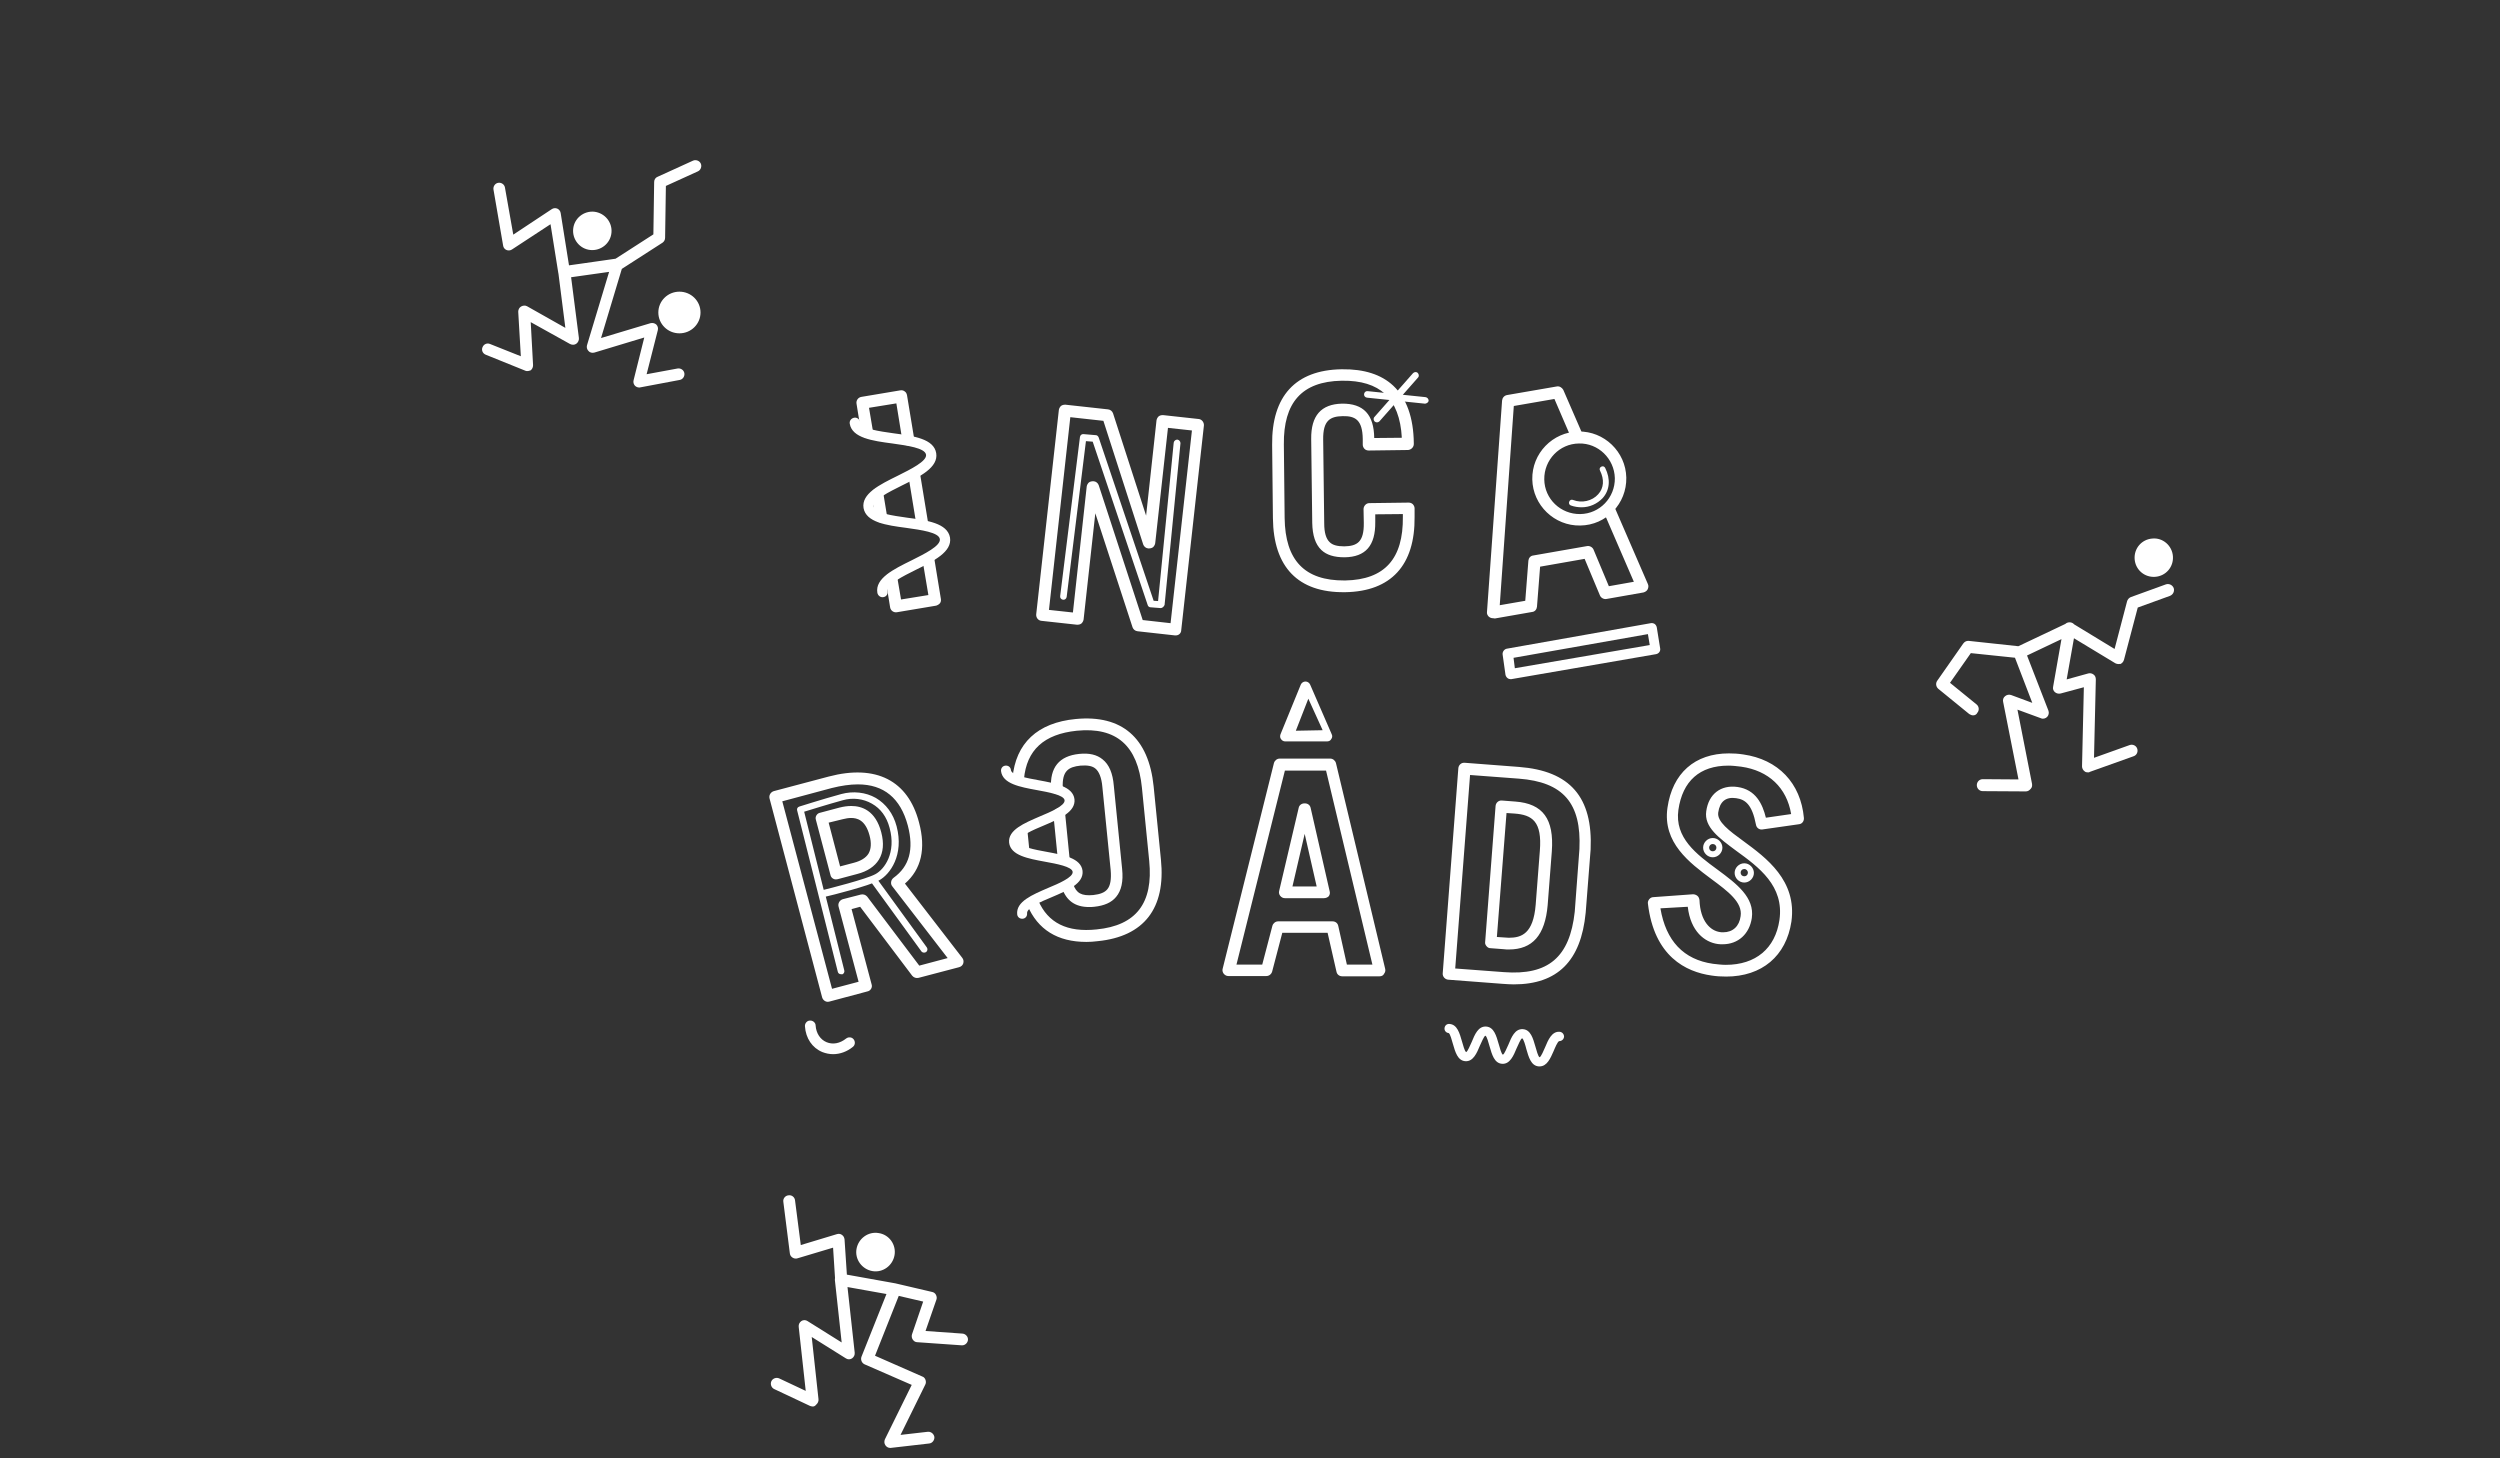 <svg xmlns="http://www.w3.org/2000/svg" viewBox="0 0 960 560" enable-background="new 0 0 960 560"><rect x="0" y="0" width="960" height="560" fill="#333333" stroke="none"/><g fill="#fff"><path d="M312.1 540.1c-.3 0-.6-.1-1-.2l-13.8-6.5c-1.1-.5-1.6-1.9-1.1-3s1.9-1.6 3-1.1l10.2 4.8-2.7-24.6c-.1-.9.3-1.7 1-2.2.7-.5 1.7-.5 2.4 0l13.1 8.2-2.6-23.9c-.1-.7.2-1.4.7-1.9.5-.5 1.2-.7 1.9-.6l20.6 3.7 14.1 3.3c.6.1 1.2.5 1.5 1.1.3.6.4 1.2.2 1.8l-4.2 12.1 14.2 1c1.2.1 2.2 1.2 2.1 2.4-.1 1.2-1.2 2.2-2.4 2.1l-17.1-1.2c-.7 0-1.3-.4-1.7-1-.4-.6-.5-1.3-.3-2l4.3-12.6-11.6-2.7-17.5-3.2 2.8 25.5c.1.9-.3 1.7-1 2.2-.7.5-1.7.5-2.4 0l-13.1-8.2 2.6 23.9c.1.8-.3 1.6-.9 2.1-.4.5-.8.7-1.3.7M341.8 556c-.7 0-1.4-.4-1.8-1-.5-.7-.5-1.6-.2-2.3l10.3-20.9-18.1-7.9c-1.1-.5-1.6-1.8-1.2-2.9l9.6-24.1-17.9-3.2c-1-.2-1.8-1-1.8-2.1l-.8-12.5-13.7 4.1c-.6.2-1.3.1-1.9-.3-.6-.4-.9-.9-1-1.6l-2.5-19.8c-.2-1.2.7-2.4 2-2.5 1.2-.2 2.4.7 2.5 2l2.2 17.1 13.9-4.2c.7-.2 1.4-.1 1.9.3.6.4.9 1 1 1.7l.9 13.6 18.9 3.4c.7.1 1.2.5 1.6 1.1.3.6.4 1.3.1 1.9l-9.8 24.7 18.2 8c.6.2 1 .7 1.2 1.3.2.6.2 1.2-.1 1.8l-9.5 19.3 10.5-1.2c1.2-.1 2.3.8 2.5 2 .1 1.2-.8 2.4-2 2.5L342 556h-.2M343.5 482c-.7 4-4.5 6.8-8.5 6.1-4-.7-6.8-4.5-6.1-8.5.7-4 4.5-6.8 8.5-6.1 4.1.6 6.8 4.5 6.1 8.5M202.4 142.5c-.3 0-.6-.1-.8-.2l-15.1-6.1c-1.2-.5-1.7-1.8-1.2-2.9.5-1.2 1.8-1.7 2.9-1.2l11.8 4.7-1-17.1c0-.8.4-1.6 1.1-2 .7-.4 1.6-.5 2.3-.1l14.7 8.3-2.7-21.2c-.2-1.2.7-2.3 1.9-2.5l20-2.8 14.6-9.4.3-20.1c0-.9.5-1.7 1.3-2l13.6-6.2c1.1-.5 2.5 0 3 1.1s0 2.5-1.1 3l-12.3 5.6-.3 19.9c0 .8-.4 1.5-1 1.9l-16 10.3c-.3.2-.6.3-.9.3l-18.2 2.6 3 23.4c.1.8-.3 1.7-1 2.2-.7.5-1.6.5-2.4.1l-15.1-8.4.9 16.5c0 .8-.3 1.5-.9 2-.5.2-1 .3-1.4.3M245.4 148.8c-.6 0-1.2-.3-1.6-.7-.5-.6-.7-1.3-.5-2.1l4.1-16.4-19.2 5.8c-.8.2-1.7 0-2.2-.6-.6-.6-.8-1.4-.6-2.2l8.5-28.2-17 2.4c-1.2.2-2.3-.7-2.5-1.9l-3-18.8-14.8 9.7c-.6.4-1.4.5-2.1.2-.7-.3-1.2-.9-1.3-1.7l-3.7-21.5c-.2-1.2.6-2.4 1.8-2.6 1.2-.2 2.4.6 2.6 1.8l3.2 18.1 14.8-9.8c.6-.4 1.4-.5 2.1-.2.7.3 1.2 1 1.3 1.7l3.2 20.1 18.2-2.6c.8-.1 1.5.2 2 .8.5.6.7 1.4.4 2.1l-8.3 27.6 19-5.7c.8-.2 1.6 0 2.2.5.6.6.8 1.4.6 2.2l-4.3 16.9 11.9-2.2c1.2-.2 2.4.6 2.6 1.8.2 1.2-.6 2.4-1.8 2.6l-15.4 2.9h-.2M234.8 89.4c-.4 4.1-4.1 7-8.1 6.6-4.1-.4-7-4.1-6.6-8.1.4-4.1 4.1-7 8.1-6.6 4.1.5 7 4.1 6.6 8.1M777.9 303.9l-16.5-.1c-1.3 0-2.3-1-2.3-2.3 0-1.3 1-2.3 2.3-2.3l13.7.1-5.9-29.8c-.2-.8.1-1.7.8-2.2.6-.5 1.5-.7 2.3-.4l8.1 3-7.1-18.5c-.5-1.2.1-2.5 1.3-3s2.5.1 3 1.3l9 23.2c.3.8.1 1.8-.5 2.4-.6.6-1.6.9-2.4.5l-9-3.3 5.6 28.5c.1.7 0 1.4-.5 1.9-.6.7-1.2 1-1.9 1M813.5 255c-.4 0-.8-.1-1.2-.3L794.6 244l-18.3 8.7c-1.1.5-2.5.1-3.1-1.1-.5-1.1-.1-2.5 1.1-3.1l19.4-9.2c.7-.3 1.5-.3 2.2.1l16.1 9.8 4.8-18.3c.2-.7.7-1.3 1.4-1.6l13.5-4.9c1.2-.4 2.5.2 3 1.4.4 1.2-.2 2.5-1.4 3l-12.4 4.5-5.3 20.1c-.2.7-.7 1.3-1.4 1.6-.1-.1-.4 0-.7 0M757.7 274.7c-.5 0-1-.2-1.5-.5l-11.9-9.7c-.9-.8-1.1-2.1-.4-3.1l10-14.3c.5-.7 1.3-1.1 2.1-1l19.5 2.1c1.3.1 2.2 1.3 2 2.5-.1 1.3-1.3 2.2-2.5 2l-18.2-1.9-8 11.4 10.2 8.3c1 .8 1.1 2.3.3 3.2-.3.7-1 1-1.6 1M801.8 296.6c-.5 0-1-.1-1.3-.4-.6-.4-1-1.2-1-1.9l.7-30.4-8.9 2.4c-.8.2-1.6 0-2.2-.5-.6-.5-.9-1.3-.7-2.1l4-22.8c.2-1.3 1.4-2.1 2.7-1.9 1.3.2 2.1 1.4 1.9 2.7l-3.4 19.2 8.3-2.3c.7-.2 1.5 0 2 .4.6.4.9 1.1.9 1.9l-.7 30.1 13.7-4.9c1.2-.4 2.5.2 2.9 1.4.4 1.2-.2 2.5-1.4 2.9l-16.8 6c-.2.2-.5.2-.7.2M834.4 213.6c.3 4.1-2.7 7.6-6.8 7.9-4.1.3-7.6-2.7-7.9-6.8-.3-4.1 2.7-7.6 6.8-7.9 4-.4 7.6 2.7 7.9 6.8M268.2 120c0 4-3.3 7.2-7.3 7.2s-7.3-3.2-7.3-7.2 3.3-7.2 7.3-7.2 7.3 3.2 7.3 7.2M261.2 114.5c-3.3 0-6 2.7-6 6s2.7 6 6 6 6-2.7 6-6-2.7-6-6-6m-.3 13.5c-4.5 0-8.1-3.6-8.1-8s3.6-8 8.1-8 8.1 3.6 8.1 8-3.6 8-8.1 8"/></g><path fill="#fff" d="M349.5 170.9c-.1 0-.3.1-.4.1-1.2.2-2.4-.6-2.6-1.9l-2.3-14.2-10.5 1.7 1.5 8.9c.2 1.2-.6 2.4-1.9 2.6-1.2.2-2.4-.6-2.6-1.9l-1.8-11.2c-.2-1.2.6-2.4 1.9-2.6l14.9-2.5c.6-.1 1.2 0 1.7.4.5.3.8.9.9 1.5l2.7 16.4c.2 1.3-.5 2.4-1.5 2.7m-10.4 29.6c-.1 0-.3.1-.4.1-1.2.2-2.4-.6-2.6-1.9l-1.4-8.5c-.2-1.2.6-2.4 1.9-2.6 1.2-.2 2.4.6 2.6 1.9l1.4 8.5c.2 1.1-.5 2.1-1.5 2.5m15.8 2.8c-.1 0-.3.1-.4.1-1.2.2-2.4-.6-2.6-1.9l-3.1-18.9c-.2-1.2.6-2.4 1.9-2.6 1.2-.2 2.4.6 2.6 1.9l3.1 18.9c.1 1.1-.5 2.1-1.5 2.5m4.8 29.2c-.1 0-.3.1-.4.1l-14.9 2.5c-1.2.2-2.4-.6-2.6-1.9l-1.7-10.5c-.2-1.2.6-2.4 1.9-2.6 1.2-.2 2.4.6 2.6 1.9l1.4 8.2 10.5-1.7-2.2-13.1c-.2-1.2.6-2.4 1.9-2.6 1.2-.2 2.4.6 2.6 1.9l2.5 15.3c.1.6 0 1.2-.4 1.7-.4.4-.7.6-1.2.8M438.8 238.1l10.7 1.2 8.2-74-9.2-1-4.9 44.3c-.1.6-.4 1.1-.8 1.5-.5.4-1.1.5-1.7.5h-.2c-.9-.1-1.6-.7-1.9-1.5l-15.3-47.5-12.7-1.4-8.2 74 9.2 1 5.3-48.4c.1-.6.4-1.1.8-1.5.5-.4 1.1-.5 1.7-.5h.2c.9.1 1.6.7 1.9 1.5l16.9 51.8zm12.7 5.9h-.3l-14.4-1.6c-.9-.1-1.6-.7-1.9-1.5l-14.3-43.8-4.5 40.8c-.1.6-.4 1.1-.8 1.5-.5.4-1.1.5-1.7.5l-13.7-1.5c-1.2-.1-2.1-1.2-2-2.5l8.7-78.5c.1-.6.4-1.1.8-1.5.5-.4 1.1-.5 1.7-.5l16.4 1.8c.9.1 1.6.7 1.9 1.5l12.7 39.3 4-36.6c.1-.6.4-1.1.8-1.5.5-.4 1.1-.5 1.7-.5l13.7 1.5c1.2.1 2.1 1.3 2 2.5l-8.7 78.5c0 1.2-.9 2.1-2.1 2.1M515.1 146.2c-15.1.3-22.3 8.3-22.1 24.5l.3 28.2c.2 16.3 7.7 24.1 23 24h.3c15.1-.3 22.3-8.3 22.1-24.5v-1l-10.6.1v3c.1 9-3.7 13.4-11.8 13.5-4 0-6.9-.9-8.9-2.8-2.3-2.2-3.4-5.6-3.5-10.4l-.4-32.2c-.1-9 3.8-13.4 11.8-13.6 8.3-.1 12.3 4.2 12.4 13.2l10.6-.1c-.4-7.6-2.6-13.2-6.4-16.8-3.8-3.5-9.3-5.2-16.5-5.1h-.3zm1.5 81.2h-.3c-17.8.2-27.3-9.6-27.5-28.4l-.3-28.2c-.2-18.7 9-28.7 26.6-29h.3c8.4-.1 15 2 19.6 6.3 5.1 4.8 7.8 12.2 7.9 22.1v.3c0 1.2-1 2.2-2.2 2.3l-15.1.2c-.6 0-1.2-.2-1.6-.6-.4-.4-.7-1-.7-1.6v-2.2c-.1-7.4-2.9-8.9-7.7-8.8-4.8.1-7.6 1.6-7.5 9l.4 32.2c0 3.5.7 5.9 2.1 7.2 1.1 1.1 2.9 1.6 5.6 1.6 4.9-.1 7.6-1.6 7.5-9l-.1-5.3c0-1.2 1-2.3 2.2-2.3l15.1-.2c.6 0 1.2.2 1.6.6s.7 1 .7 1.6v3.3c.2 18.5-9 28.6-26.6 28.9M573.3 237.4c-.6 0-1.1-.2-1.6-.6-.5-.5-.8-1.1-.7-1.8l5.8-81.2c.1-1 .8-1.9 1.9-2.1l19.1-3.3c1-.2 2 .4 2.5 1.3l7.3 16.8c.5 1.1 0 2.5-1.2 3-1.1.5-2.5 0-3-1.2l-6.5-15.1-15.6 2.7-5.4 76.5 9.8-1.7 1.2-15.4c.1-1 .8-1.9 1.9-2l20.6-3.6c1-.2 2.1.4 2.5 1.3l5.9 14.1 9.6-1.7-11.5-26.6c-.5-1.1 0-2.5 1.2-3 1.1-.5 2.5 0 3 1.2l12.7 29.3c.3.6.2 1.4-.1 2-.3.6-.9 1-1.6 1.2l-14.2 2.5c-1 .2-2.1-.4-2.5-1.3l-5.9-14.1-17.1 3-1.2 15.4c-.1 1-.8 1.9-1.9 2l-14.3 2.5c-.4-.1-.5-.1-.7-.1M318.2 315.9l4.4 16.8 5.3-1.4c2.7-.7 4.6-1.9 5.6-3.5 1-1.7 1.2-4.1.4-7-1.6-6-4.8-6.7-7.1-6.7-1 0-2.1.2-3.3.5l-5.3 1.3zm2.8 21.8c-.4 0-.8-.1-1.1-.3-.5-.3-.9-.8-1-1.4l-5.6-21.2c-.2-.6-.1-1.2.2-1.7.3-.5.8-.9 1.4-1l7.5-2c1.6-.4 3.1-.6 4.5-.6 4 0 9.3 1.7 11.5 10.1 1.1 4.2.8 7.7-.9 10.5-1.6 2.6-4.4 4.5-8.3 5.5l-7.5 2c-.3 0-.5.1-.7.1m-20.6-30l19.1 72 10.2-2.7-7.7-28.9c-.3-1.2.4-2.4 1.6-2.8l7-1.8c.9-.2 1.8.1 2.4.8l20 26.5 10.9-2.9-21.3-27.6c-.4-.5-.5-1.1-.4-1.7.1-.6.4-1.1.9-1.5 6.1-4.4 7.9-10.9 5.5-20.1-2.8-10.5-9.2-15.8-19.2-15.8-3 0-6.4.5-10 1.4l-19 5.1zm17.5 77c-1 0-1.9-.7-2.2-1.7l-20.2-76.4c-.3-1.2.4-2.4 1.6-2.8l21.1-5.6c18.2-4.8 30.5 1.5 34.7 17.6 2.7 10.1.9 18-5.4 23.5l22 28.5c.5.6.6 1.4.4 2.1-.2.7-.8 1.3-1.6 1.5l-15.6 4.1c-.9.2-1.8-.1-2.4-.8l-20-26.5-3.3.9 7.7 28.9c.2.6.1 1.2-.2 1.7-.3.5-.8.9-1.4 1l-14.6 3.9c-.2 0-.4.1-.6.1M392.9 328.2c-1.1 0-2.1-.9-2.2-2l-.6-6c-.1-1.2.8-2.3 2-2.5 1.2-.1 2.3.8 2.5 2l.6 6c.1 1.2-.8 2.3-2 2.5h-.3m15.5 3.7c-1.1 0-2.1-.9-2.2-2l-1.7-17.1c-.1-1.2.8-2.3 2-2.5 1.2-.1 2.3.8 2.5 2l1.7 17.1c.1 1.2-.8 2.3-2 2.5h-.3m9.8 16.4c-5.3 0-8.7-2.4-10.4-7.3-.4-1.2.2-2.5 1.4-2.9 1.2-.4 2.5.2 2.9 1.4 1.2 3.5 3.2 4.6 7.7 4.2 2.7-.3 4.4-1 5.4-2.2 1.2-1.4 1.6-3.9 1.3-7.4l-3.2-32c-.3-3.5-1.3-5.9-2.7-7-1.2-1-3.1-1.3-5.7-1.1-4.6.5-7.1 2-6.8 8.5.1 1.2-.9 2.3-2.1 2.4-1.2.1-2.3-.9-2.4-2.1-.5-8.1 3.1-12.5 10.8-13.3 3.9-.4 6.8.3 9 2.1 2.5 2 3.9 5.3 4.3 10.1l3.2 32c.5 4.8-.3 8.3-2.3 10.7-1.8 2.2-4.6 3.4-8.4 3.8-.7.1-1.4.1-2 .1m-1 13.4c-11.1 0-18.7-4.7-22.7-14.1-.5-1.1 0-2.5 1.2-3 1.1-.5 2.5 0 3 1.2 3.7 8.6 11.1 12.3 22.4 11.1 15.2-1.5 21.8-10.1 20.2-26.3l-2.8-28.1c-1.6-16.2-9.8-23.4-25-21.9-12.6 1.3-19.3 7.4-20.3 18.6-.1 1.2-1.2 2.1-2.4 2-1.2-.1-2.2-1.2-2-2.4 1.2-13.4 9.6-21.3 24.3-22.7 17.7-1.7 28 7.2 29.9 25.9l2.8 28.1c1.9 18.7-6.5 29.5-24.2 31.3-1.6.2-3 .3-4.4.3M496.3 340.4h9.3l-4.6-20.2-4.7 20.2zm12.1 4.5h-15c-.7 0-1.3-.3-1.8-.9-.4-.5-.6-1.2-.4-1.9l7.5-31.9c.2-1 1.1-1.7 2.2-1.7h.2c1.1 0 2 .7 2.2 1.8l7.3 32c.2.7 0 1.4-.4 1.9-.4.4-1.1.7-1.8.7m8.8 25.5h9.8l-17.8-74.5h-15.8l-18.6 74.5h9.9l3.9-14.9c.3-1 1.2-1.7 2.2-1.7h20.9c1.1 0 2 .7 2.2 1.8l3.3 14.8zm12.6 4.5h-14.4c-1.1 0-2-.7-2.2-1.8l-3.4-14.9h-17.4l-3.9 14.9c-.3 1-1.2 1.7-2.2 1.7h-14.6c-.7 0-1.3-.3-1.8-.9-.4-.5-.6-1.3-.4-1.9l19.7-79c.3-1 1.2-1.7 2.2-1.7h19.4c1 0 1.9.7 2.2 1.7l18.9 79c.2.7 0 1.4-.4 1.9-.3.7-1 1-1.7 1M574.8 359.8l3 .2c.5 0 1.1.1 1.6.1 4.8 0 9.4-1.5 10.3-12.7l1.6-20.7c.9-11.3-2.9-13.8-9.8-14.3l-3-.2-3.7 47.6zm4.6 4.8c-.6 0-1.3 0-1.9-.1l-5.2-.4c-.6 0-1.1-.3-1.5-.8-.4-.5-.6-1-.5-1.6l4-52.2c.1-1.2 1.1-2.2 2.4-2.1l5.2.4c10.6.8 14.9 6.7 14 19.1l-1.6 20.7c-1 11.5-5.8 17-14.9 17m-20.6 7.3l18.7 1.4c17 1.3 25.3-5.7 27.2-23.2l1.8-24.1c.8-17.6-6.2-25.7-23.3-27l-18.7-1.4-5.7 74.3zm22.5 6.1c-1.3 0-2.7-.1-4.2-.2l-21-1.6c-1.2-.1-2.2-1.2-2.1-2.4l6-78.8c.1-1.2 1.1-2.2 2.4-2.1l20.9 1.6c19.6 1.5 28.4 11.6 27.5 31.7l-1.9 24.3c-1.8 18.6-10.9 27.5-27.6 27.5M637.6 348.8c2.1 12.5 8.9 19.7 20.2 21.3 1.7.2 3.4.4 4.9.4 11.5 0 19-6.3 20.6-17.2 1.9-13.1-7.9-20.3-16.6-26.6-6.6-4.9-12.4-9.1-11.5-15.2.9-6.6 5.6-10.2 12-9.3 7 1 9.6 6.5 10.9 11.8l9.7-1.4c-1.7-10.1-8.6-16.7-19.2-18.2-1.7-.2-3.3-.4-4.9-.4-11 0-17.6 5.9-19.2 17-1.5 10.7 6.9 17 15.1 23 7.3 5.4 14.2 10.6 13.1 18.5-.9 6.1-5.2 10.1-11.2 10.1-.6 0-1.3 0-1.9-.1-5-.7-10.4-4.8-11.5-14.3l-10.5.6zm25.2 26.2c-1.8 0-3.7-.1-5.6-.4-9.8-1.4-22-7.3-24.4-27.6-.1-.6.1-1.2.5-1.7s1-.8 1.6-.8l15.2-1.1c.6 0 1.2.2 1.7.6.5.4.7 1 .8 1.6.3 8.3 4.3 11.8 7.8 12.3.4.1.8.1 1.3.1 3.7 0 6.2-2.3 6.7-6.2.8-5.3-4.8-9.5-11.3-14.3-8.3-6.2-18.7-13.9-16.8-27.3 1.9-13.3 10.5-20.9 23.6-20.9 1.8 0 3.6.1 5.5.4 13.4 1.9 22.1 11 23.3 24.4.1 1.2-.7 2.3-1.9 2.4l-14 2c-1.2.2-2.3-.6-2.5-1.8-1.5-7.8-4.1-9.7-7.6-10.2-4-.6-6.3 1.3-6.9 5.5-.5 3.5 4.2 7 9.7 11 8.7 6.4 20.6 15.1 18.4 30.9-2 13.2-11.3 21.1-25.1 21.1"/><path fill="#fff" d="M338.4 227.4c-.7-4.4 5.6-7.5 12.2-10.8 6.1-3 12.3-6.1 11.7-9.8-.6-3.7-7.5-4.6-14.2-5.5-7.4-1-14.3-1.9-15.1-6.4-.7-4.4 5.6-7.5 12.3-10.8 6.1-3 12.3-6.1 11.7-9.8-.6-3.7-7.5-4.6-14.2-5.5-7.4-1-14.3-1.9-15.1-6.4l1-.2c.6 3.7 7.5 4.6 14.2 5.5 7.4 1 14.3 1.9 15 6.4.7 4.4-5.6 7.5-12.2 10.8-6.1 3-12.3 6.1-11.7 9.8.6 3.7 7.5 4.6 14.2 5.5 7.4 1 14.3 1.9 15.1 6.4.7 4.4-5.6 7.5-12.3 10.8-6 3-12.3 6.1-11.7 9.8l-.9.2zM339.6 229.2c-.1 0-.2.1-.4.1-1.1.2-2.1-.6-2.3-1.7-.9-5.5 6.2-9 13.1-12.4 5-2.5 11.3-5.6 10.9-8.2-.4-2.6-7.3-3.5-12.9-4.3-7.6-1-15.4-2.1-16.4-7.6-.9-5.5 6.2-9 13.1-12.4 5-2.5 11.3-5.6 10.9-8.1-.4-2.6-7.3-3.5-12.9-4.3-7.6-1-15.5-2.1-16.4-7.6-.2-1.1.6-2.1 1.7-2.3 1.1-.2 2.1.6 2.3 1.7.4 2.6 7.3 3.5 12.9 4.3 7.6 1 15.4 2.1 16.3 7.6.9 5.5-6.2 9-13.1 12.4-5 2.5-11.3 5.6-10.9 8.1.4 2.6 7.3 3.5 12.9 4.3 7.6 1 15.4 2.1 16.4 7.6.9 5.5-6.2 9-13.1 12.4-5 2.5-11.3 5.6-10.9 8.2.2 1-.3 1.9-1.2 2.2M392.5 352.8c-1 0-1.8-.7-1.9-1.7-.5-4.9 5.8-7.5 11.8-10.1 4.1-1.7 9.7-4.1 9.5-6.2-.2-2-6.2-3.1-10.6-3.9-6.5-1.2-13.2-2.4-13.8-7.3-.5-4.9 5.8-7.5 11.8-10.1 4.1-1.7 9.7-4.1 9.5-6.2-.2-2-6.2-3.1-10.6-3.9-6.5-1.2-13.2-2.4-13.8-7.3-.1-1.1.6-2 1.7-2.1 1.1-.1 2 .6 2.1 1.7.2 2 6.2 3.1 10.6 3.9 6.5 1.2 13.2 2.4 13.8 7.3.5 4.9-5.7 7.5-11.8 10.1-4.1 1.7-9.7 4.1-9.5 6.2.2 2 6.2 3.1 10.6 3.9 6.5 1.2 13.2 2.4 13.8 7.3.5 4.9-5.7 7.5-11.8 10.1-4.1 1.7-9.7 4.1-9.5 6.2.1 1.1-.6 2-1.7 2.1h-.2M528.8 162.2c-.3 0-.6-.1-.9-.3-.5-.5-.6-1.3-.1-1.8l14.8-16.8c.5-.5 1.3-.6 1.8-.1s.6 1.3.1 1.8l-14.8 16.8c-.2.2-.6.4-.9.4M547.3 155h-.2l-22.2-2.3c-.7-.1-1.2-.7-1.1-1.4.1-.7.7-1.2 1.4-1.1l22.2 2.3c.7.1 1.2.7 1.2 1.4-.1.6-.7 1-1.3 1.1M497.6 280.6l10.3-.2-5.5-12.1-4.8 12.3zm12 4.1h-16.1c-.6 0-1.2-.3-1.6-.9-.4-.5-.4-1.2-.2-1.8l7.8-19.1c.3-.7 1-1.2 1.8-1.2s1.5.5 1.8 1.2l8.3 19.1c.3.6.2 1.3-.2 1.8-.3.6-.9.9-1.6.9M319.9 404.8c-1.4 0-2.8-.3-4.1-.8-3.9-1.6-6.4-5.3-6.7-9.9-.1-1.1.8-2.2 1.9-2.2 1.1-.1 2.2.8 2.2 1.9.2 3 1.8 5.4 4.2 6.4 2.4 1 5.1.5 7.5-1.4.9-.7 2.2-.6 2.9.3.7.9.6 2.2-.3 2.9-2.2 1.8-4.9 2.8-7.6 2.8M657.7 324.1c-.8 0-1.4.6-1.4 1.4s.6 1.4 1.4 1.4c.8 0 1.4-.6 1.4-1.4s-.6-1.4-1.4-1.4m0 5.1c-2 0-3.7-1.7-3.7-3.7s1.7-3.7 3.7-3.7 3.7 1.7 3.7 3.7-1.7 3.7-3.7 3.7M669.8 333.7c-.8 0-1.4.6-1.4 1.4 0 .8.6 1.4 1.4 1.4.8 0 1.4-.6 1.4-1.4 0-.7-.6-1.4-1.4-1.4m0 5.2c-2 0-3.7-1.7-3.7-3.7s1.7-3.7 3.7-3.7 3.7 1.7 3.7 3.7-1.7 3.7-3.7 3.7M581.2 252.6l.5 4 51.8-8.9-.7-4.2-51.6 9.1zm-1.1 8.2c-.4 0-.8-.1-1.2-.4-.4-.3-.7-.8-.8-1.3l-1.1-7.8c-.1-1 .6-2 1.6-2.2l55.3-9.8c.5-.1 1 0 1.5.3.4.3.7.8.8 1.3l1.3 8.1c.2 1-.5 2-1.6 2.2l-55.6 9.6h-.2M445.7 233.5h-.1l-3.8-.3c-.5 0-1-.4-1.1-.9l-21.1-62.7-2.6-.2-7.4 59.8c-.1.7-.7 1.2-1.4 1.1-.7-.1-1.2-.7-1.1-1.4l7.6-61.1c.1-.7.7-1.2 1.4-1.1l4.7.4c.5 0 .9.4 1.1.9l21.1 62.7 1.7.1 6-60.8c.1-.7.7-1.2 1.4-1.2.7.1 1.2.7 1.2 1.4l-6.1 62.1c-.3.7-.9 1.2-1.5 1.2M591.2 409.5h-.3c-3-.2-3.9-3.6-4.8-6.7-.3-1.2-1-3.8-1.6-4.1-.6.2-1.5 2.6-2.1 3.8-1.2 2.9-2.6 6.2-5.6 6-3-.2-3.9-3.6-4.8-6.7-.4-1.3-1-3.8-1.6-4.1-.6.2-1.5 2.6-2.1 3.8-1.2 2.9-2.6 6.2-5.6 6-3-.2-3.9-3.6-4.8-6.7-.4-1.3-1-3.8-1.6-4.1-1-.1-1.7-.9-1.6-1.9.1-1 .9-1.7 1.9-1.6 3 .2 3.9 3.6 4.8 6.7.4 1.3 1 3.8 1.6 4.1.6-.2 1.5-2.6 2.1-3.8 1.2-2.9 2.5-6.2 5.6-6 3 .2 3.9 3.6 4.8 6.7.4 1.3 1 3.8 1.6 4.1.6-.2 1.5-2.6 2.1-3.8 1.2-2.9 2.5-6.2 5.6-6 3 .2 3.9 3.6 4.8 6.7.4 1.3 1 3.8 1.6 4.1.6-.2 1.6-2.7 2.1-3.8 1.2-2.9 2.6-6.2 5.6-6 1 .1 1.7.9 1.7 1.9-.1 1-.9 1.7-1.9 1.7-.6.2-1.6 2.6-2.1 3.8-1.2 2.7-2.5 5.9-5.4 5.9M308.8 311.7l7.5 30c2.1-.5 16.3-4.1 19.8-6 3.6-1.9 8.1-8.3 5.5-17.8-1.1-4.2-3.4-7.4-6.8-9.3-3.3-1.9-7.4-2.4-11.2-1.3-5.8 1.6-12.2 3.6-14.8 4.4m14.1 62.4c-.6 0-1.1-.4-1.2-1l-15.6-61.9c-.2-.7.2-1.3.9-1.5.1 0 8.4-2.7 16.1-4.8 4.5-1.2 9.3-.7 13.2 1.5 3.9 2.3 6.7 6 8 10.9 2.9 11-2.5 18.5-6.8 20.8-3.9 2.1-18.1 5.7-20.4 6.2l7.1 28.3c.2.7-.2 1.4-.9 1.6-.2-.2-.3-.1-.4-.1M354.8 365.8c-.4 0-.8-.2-1-.5l-19.4-26.7c-.4-.6-.3-1.4.3-1.8.6-.4 1.4-.3 1.8.3l19.4 26.7c.4.6.3 1.4-.3 1.8-.3.2-.6.2-.8.2M606.3 170.3c-7.5.1-13.4 6.3-13.3 13.8.1 7.5 6.3 13.4 13.8 13.3 7.5-.1 13.4-6.3 13.3-13.8-.2-7.5-6.4-13.5-13.8-13.3m.5 31.5c-9.9.2-18.2-7.8-18.4-17.7-.2-10 7.8-18.2 17.7-18.4 9.9-.2 18.2 7.8 18.4 17.7.2 10-7.7 18.3-17.7 18.4M607.4 194.8c-1.4 0-2.8-.2-4.2-.7-.6-.2-.9-.9-.6-1.5.2-.6.9-.9 1.5-.6 3.3 1.3 7.3.4 9.6-2.2 2.2-2.4 2.4-5.7.7-9.1-.3-.6-.1-1.2.5-1.5.6-.3 1.2-.1 1.5.5 2.1 4.2 1.8 8.5-1 11.6-2.1 2.2-5 3.5-8 3.5"/></svg>